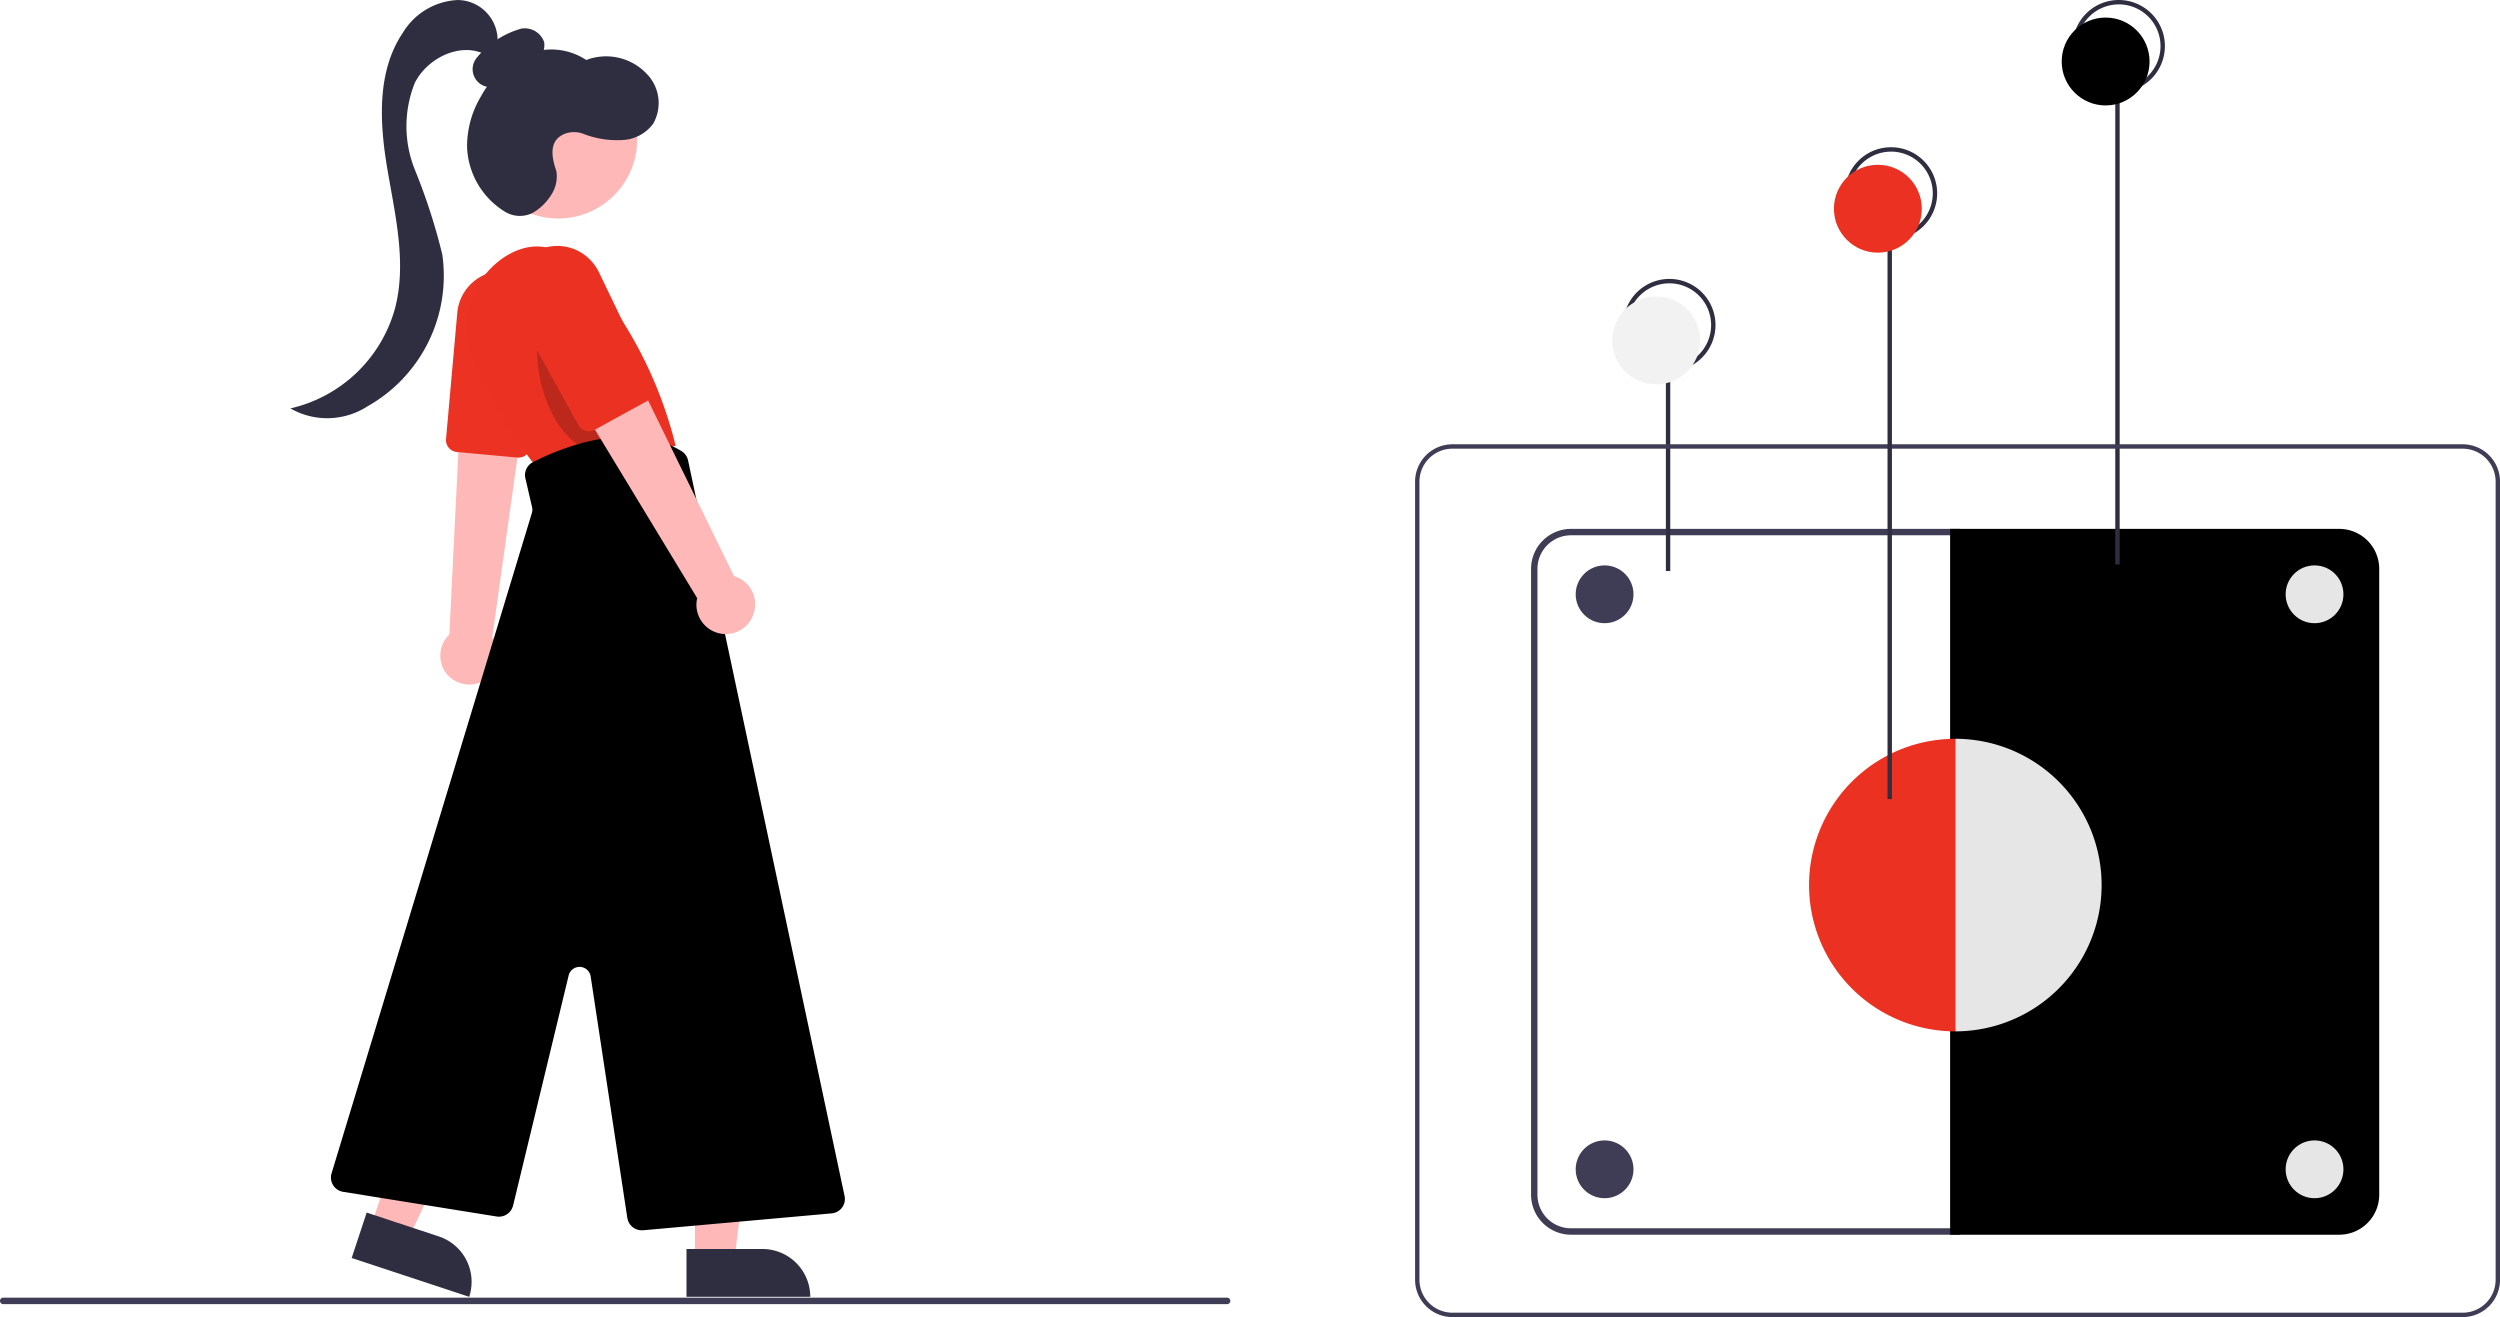 <svg xmlns="http://www.w3.org/2000/svg" width="122.397" height="64.483" viewBox="0 0 122.397 64.483">
  <g id="Group_108" data-name="Group 108" transform="translate(-1270.122 -1758)">
    <path id="Path_163" data-name="Path 163" d="M348.151,496.222a1.436,1.436,0,0,0,2.483-1.442,1.543,1.543,0,0,0-.135-.192l1.208-8.609.036-.258.245-1.757.036-.253-.134.006-2.34.107-.628.028-.079,1.6-.445,9.01A1.434,1.434,0,0,0,348.151,496.222Z" transform="translate(943.724 1294.604)" fill="#ffb8b8"/>
    <path id="Path_164" data-name="Path 164" d="M353.218,448.011l-2.972-.273a.587.587,0,0,1-.529-.635l.551-6.18a2.253,2.253,0,1,1,4.473.528l-.891,6.061a.586.586,0,0,1-.579.5Z" transform="translate(942.242 1332.392)" fill="#ec3222"/>
    <path id="Path_165" data-name="Path 165" d="M356.4,436.624a4.139,4.139,0,0,1,1.522-4.764c1.121-.767,2.654-1.042,4.305.924a20.559,20.559,0,0,1,4.168,8.257l-6.763,1.1A21.694,21.694,0,0,1,356.4,436.624Z" transform="translate(936.806 1338.786)" fill="#eb3222"/>
    <g id="Group_107" data-name="Group 107" transform="translate(1296.419 1770.627)" opacity="0.2">
      <path id="Path_166" data-name="Path 166" d="M379.131,434.831a13.645,13.645,0,0,0-1.043,4.345,6.823,6.823,0,0,0,.786,3.376,4.1,4.1,0,0,0,2.156,1.956.9.9,0,0,0,.507.057.565.565,0,0,0,.394-.4,1.436,1.436,0,0,0-.107-.835c-1.011-2.916-1.5-5.449-2.512-8.365Z" transform="translate(-378.085 -434.831)"/>
    </g>
    <path id="Path_167" data-name="Path 167" d="M216.329,567.5h1.928l.917-7.437h-2.846Z" transform="translate(1087.817 1252.202)" fill="#ffb8b8"/>
    <path id="Path_168" data-name="Path 168" d="M0,0H6.06V2.341H2.341A2.341,2.341,0,0,1,0,0Z" transform="translate(1309.792 1821.491) rotate(179.997)" fill="#2f2e41"/>
    <path id="Path_169" data-name="Path 169" d="M115.537,558.82l1.831.605,3.205-6.774-2.7-.893Z" transform="translate(1172.756 1259.198)" fill="#ffb8b8"/>
    <path id="Path_170" data-name="Path 170" d="M0,0H6.06V2.341H2.341A2.341,2.341,0,0,1,0,0H0Z" transform="translate(1293.093 1821.491) rotate(-161.71)" fill="#2f2e41"/>
    <circle id="Ellipse_11" data-name="Ellipse 11" cx="3.863" cy="3.863" r="3.863" transform="translate(1293.59 1760.971)" fill="#ffb8b8"/>
    <path id="Path_171" data-name="Path 171" d="M328.394,528.723,326.6,516.9a.55.55,0,0,0-1.079-.047L322.8,528.12a.713.713,0,0,1-.8.532l-7.522-1.209a.708.708,0,0,1-.565-.9l9.808-32.335a.55.55,0,0,0,.01-.283l-.327-1.415a.705.705,0,0,1,.366-.789c1.336-.682,4.717-2.1,7.271-.546a.716.716,0,0,1,.327.46l7.662,36.011a.708.708,0,0,1-.629.852l-9.241.828-.063,0a.709.709,0,0,1-.7-.6Z" transform="translate(972.441 1288.907)"/>
    <path id="Path_172" data-name="Path 172" d="M401.072,483.036a1.428,1.428,0,0,0-.888-2l-4.827-9.865-2.49,1.855,5.51,9.085a1.435,1.435,0,0,0,2.7.927Z" transform="translate(905.878 1305.173)" fill="#ffb8b8"/>
    <path id="Path_173" data-name="Path 173" d="M373.325,439.873l-3-5.427a2.246,2.246,0,0,1-.026-2.139,2.149,2.149,0,0,1,.589-.715,2.255,2.255,0,0,1,2.283-.313,2.318,2.318,0,0,1,1.177,1.148l2.633,5.472a.586.586,0,0,1-.246.767l-2.614,1.437a.586.586,0,0,1-.794-.23Z" transform="translate(925.116 1338.94)" fill="#eb3222"/>
    <path id="Path_174" data-name="Path 174" d="M360.462,365.471a2.921,2.921,0,0,0,.883-.494.991.991,0,0,0,.345-.908,1.006,1.006,0,0,0-1.113-.661,4.336,4.336,0,0,0-2.187,1.428.879.879,0,0,0,1.176,1.284,2.9,2.9,0,0,0,.9-.82Z" transform="translate(935.073 1395.992)" fill="#2f2e41"/>
    <path id="Path_175" data-name="Path 175" d="M311.416,356.66a1.973,1.973,0,0,0-1.942-2.117,3.316,3.316,0,0,0-2.69,1.6c-1.287,1.906-1.143,4.417-.759,6.685s.957,4.608.368,6.831a6.908,6.908,0,0,1-5.117,4.878,3.629,3.629,0,0,0,3.771-.1,7.336,7.336,0,0,0,3.666-7.436,29.291,29.291,0,0,0-1.341-4.145,5.711,5.711,0,0,1-.006-4.252c.65-1.3,2.426-2.094,3.635-1.285Z" transform="translate(983.063 1403.458)" fill="#2f2e41"/>
    <path id="Path_176" data-name="Path 176" d="M360.675,375.937c-.213-.626-.394-1.427.311-1.788a1.268,1.268,0,0,1,.983-.052,4.538,4.538,0,0,0,2.1.3,1.989,1.989,0,0,0,1.341-.779,2.047,2.047,0,0,0-.318-2.456,2.736,2.736,0,0,0-2.954-.671,3.12,3.12,0,0,0-2.939-.265,4.659,4.659,0,0,0-2.219,2.051,4.75,4.75,0,0,0-.676,2.528,3.883,3.883,0,0,0,1.816,3.091,1.4,1.4,0,0,0,1.394.081,2.6,2.6,0,0,0,.894-.86A1.647,1.647,0,0,0,360.675,375.937Z" transform="translate(936.687 1390.446)" fill="#2f2e41"/>
    <path id="Path_177" data-name="Path 177" d="M270.962,758.815H211.04a.157.157,0,1,1,0-.315h59.922a.157.157,0,1,1,0,.315Z" transform="translate(1059.239 1063.033)" fill="#3f3d56"/>
    <path id="Path_178" data-name="Path 178" d="M708.493,338.69H689.441a1.959,1.959,0,0,1-1.956-1.956V306.089a1.959,1.959,0,0,1,1.956-1.956h19.053Zm-19.053-34.243a1.644,1.644,0,0,0-1.642,1.642v30.645a1.644,1.644,0,0,0,1.642,1.642h18.738V304.447Z" transform="translate(657.596 1479.76)" fill="#3f3d56"/>
    <path id="Path_179" data-name="Path 179" d="M817.934,304.133h19.053a1.959,1.959,0,0,1,1.956,1.956v30.645a1.959,1.959,0,0,1-1.956,1.956H817.934Z" transform="translate(547.663 1479.76)"/>
    <rect id="Rectangle_29" data-name="Rectangle 29" width="0.215" height="10" transform="translate(1351.681 1775.957)" fill="#2f2e41"/>
    <path id="Path_180" data-name="Path 180" d="M718.448,230.843a2.258,2.258,0,1,1,2.258-2.258A2.258,2.258,0,0,1,718.448,230.843Zm0-4.3a2.043,2.043,0,1,0,2.043,2.043,2.043,2.043,0,0,0-2.043-2.043Z" transform="translate(633.405 1545.329)" fill="#2f2e41"/>
    <rect id="Rectangle_30" data-name="Rectangle 30" width="0.215" height="23.118" transform="translate(1373.683 1762.516)" fill="#2f2e41"/>
    <path id="Path_181" data-name="Path 181" d="M858.346,144.016a2.258,2.258,0,1,1,2.258-2.258A2.258,2.258,0,0,1,858.346,144.016Zm0-4.3a2.043,2.043,0,1,0,2.043,2.043A2.043,2.043,0,0,0,858.346,139.715Z" transform="translate(515.509 1618.5)" fill="#2f2e41"/>
    <path id="Path_182" data-name="Path 182" d="M781.189,383.805a7.162,7.162,0,1,1,0-14.324Z" transform="translate(584.664 1424.69)" fill="#eb3222"/>
    <path id="Path_183" data-name="Path 183" d="M819.566,369.481a7.162,7.162,0,0,1,0,14.324Z" transform="translate(546.287 1424.689)" fill="#e6e6e6"/>
    <path id="Path_184" data-name="Path 184" d="M702.672,320.537H653.211a1.83,1.83,0,0,1-1.828-1.828V279.634a1.83,1.83,0,0,1,1.828-1.828h49.462a1.83,1.83,0,0,1,1.828,1.828v39.075A1.83,1.83,0,0,1,702.672,320.537Zm-49.462-42.516a1.615,1.615,0,0,0-1.613,1.613v39.075a1.615,1.615,0,0,0,1.613,1.613h49.462a1.615,1.615,0,0,0,1.613-1.613V279.634a1.615,1.615,0,0,0-1.613-1.613Z" transform="translate(688.02 1501.946)" fill="#3f3d56"/>
    <rect id="Rectangle_31" data-name="Rectangle 31" width="0.215" height="27.485" transform="translate(1362.533 1769.638)" fill="#2f2e41"/>
    <path id="Path_185" data-name="Path 185" d="M787.448,189.843a2.258,2.258,0,1,1,2.258-2.258,2.258,2.258,0,0,1-2.258,2.258Zm0-4.3a2.043,2.043,0,1,0,2.043,2.043A2.043,2.043,0,0,0,787.448,185.542Z" transform="translate(575.257 1579.881)" fill="#2f2e41"/>
    <circle id="Ellipse_12" data-name="Ellipse 12" cx="1.415" cy="1.415" r="1.415" transform="translate(1347.266 1813.833)" fill="#3f3d56"/>
    <circle id="Ellipse_13" data-name="Ellipse 13" cx="1.415" cy="1.415" r="1.415" transform="translate(1382.024 1813.833)" fill="#e6e6e6"/>
    <circle id="Ellipse_14" data-name="Ellipse 14" cx="1.415" cy="1.415" r="1.415" transform="translate(1347.266 1785.681)" fill="#3f3d56"/>
    <circle id="Ellipse_15" data-name="Ellipse 15" cx="1.415" cy="1.415" r="1.415" transform="translate(1382.024 1785.681)" fill="#e6e6e6"/>
    <circle id="Ellipse_16" data-name="Ellipse 16" cx="2.151" cy="2.151" r="2.151" transform="translate(1349.057 1772.516)" fill="#f2f2f2"/>
    <circle id="Ellipse_17" data-name="Ellipse 17" cx="2.151" cy="2.151" r="2.151" transform="translate(1371.06 1758.86)"/>
    <circle id="Ellipse_18" data-name="Ellipse 18" cx="2.151" cy="2.151" r="2.151" transform="translate(1359.909 1766.068)" fill="#eb3222"/>
  </g>
</svg>

